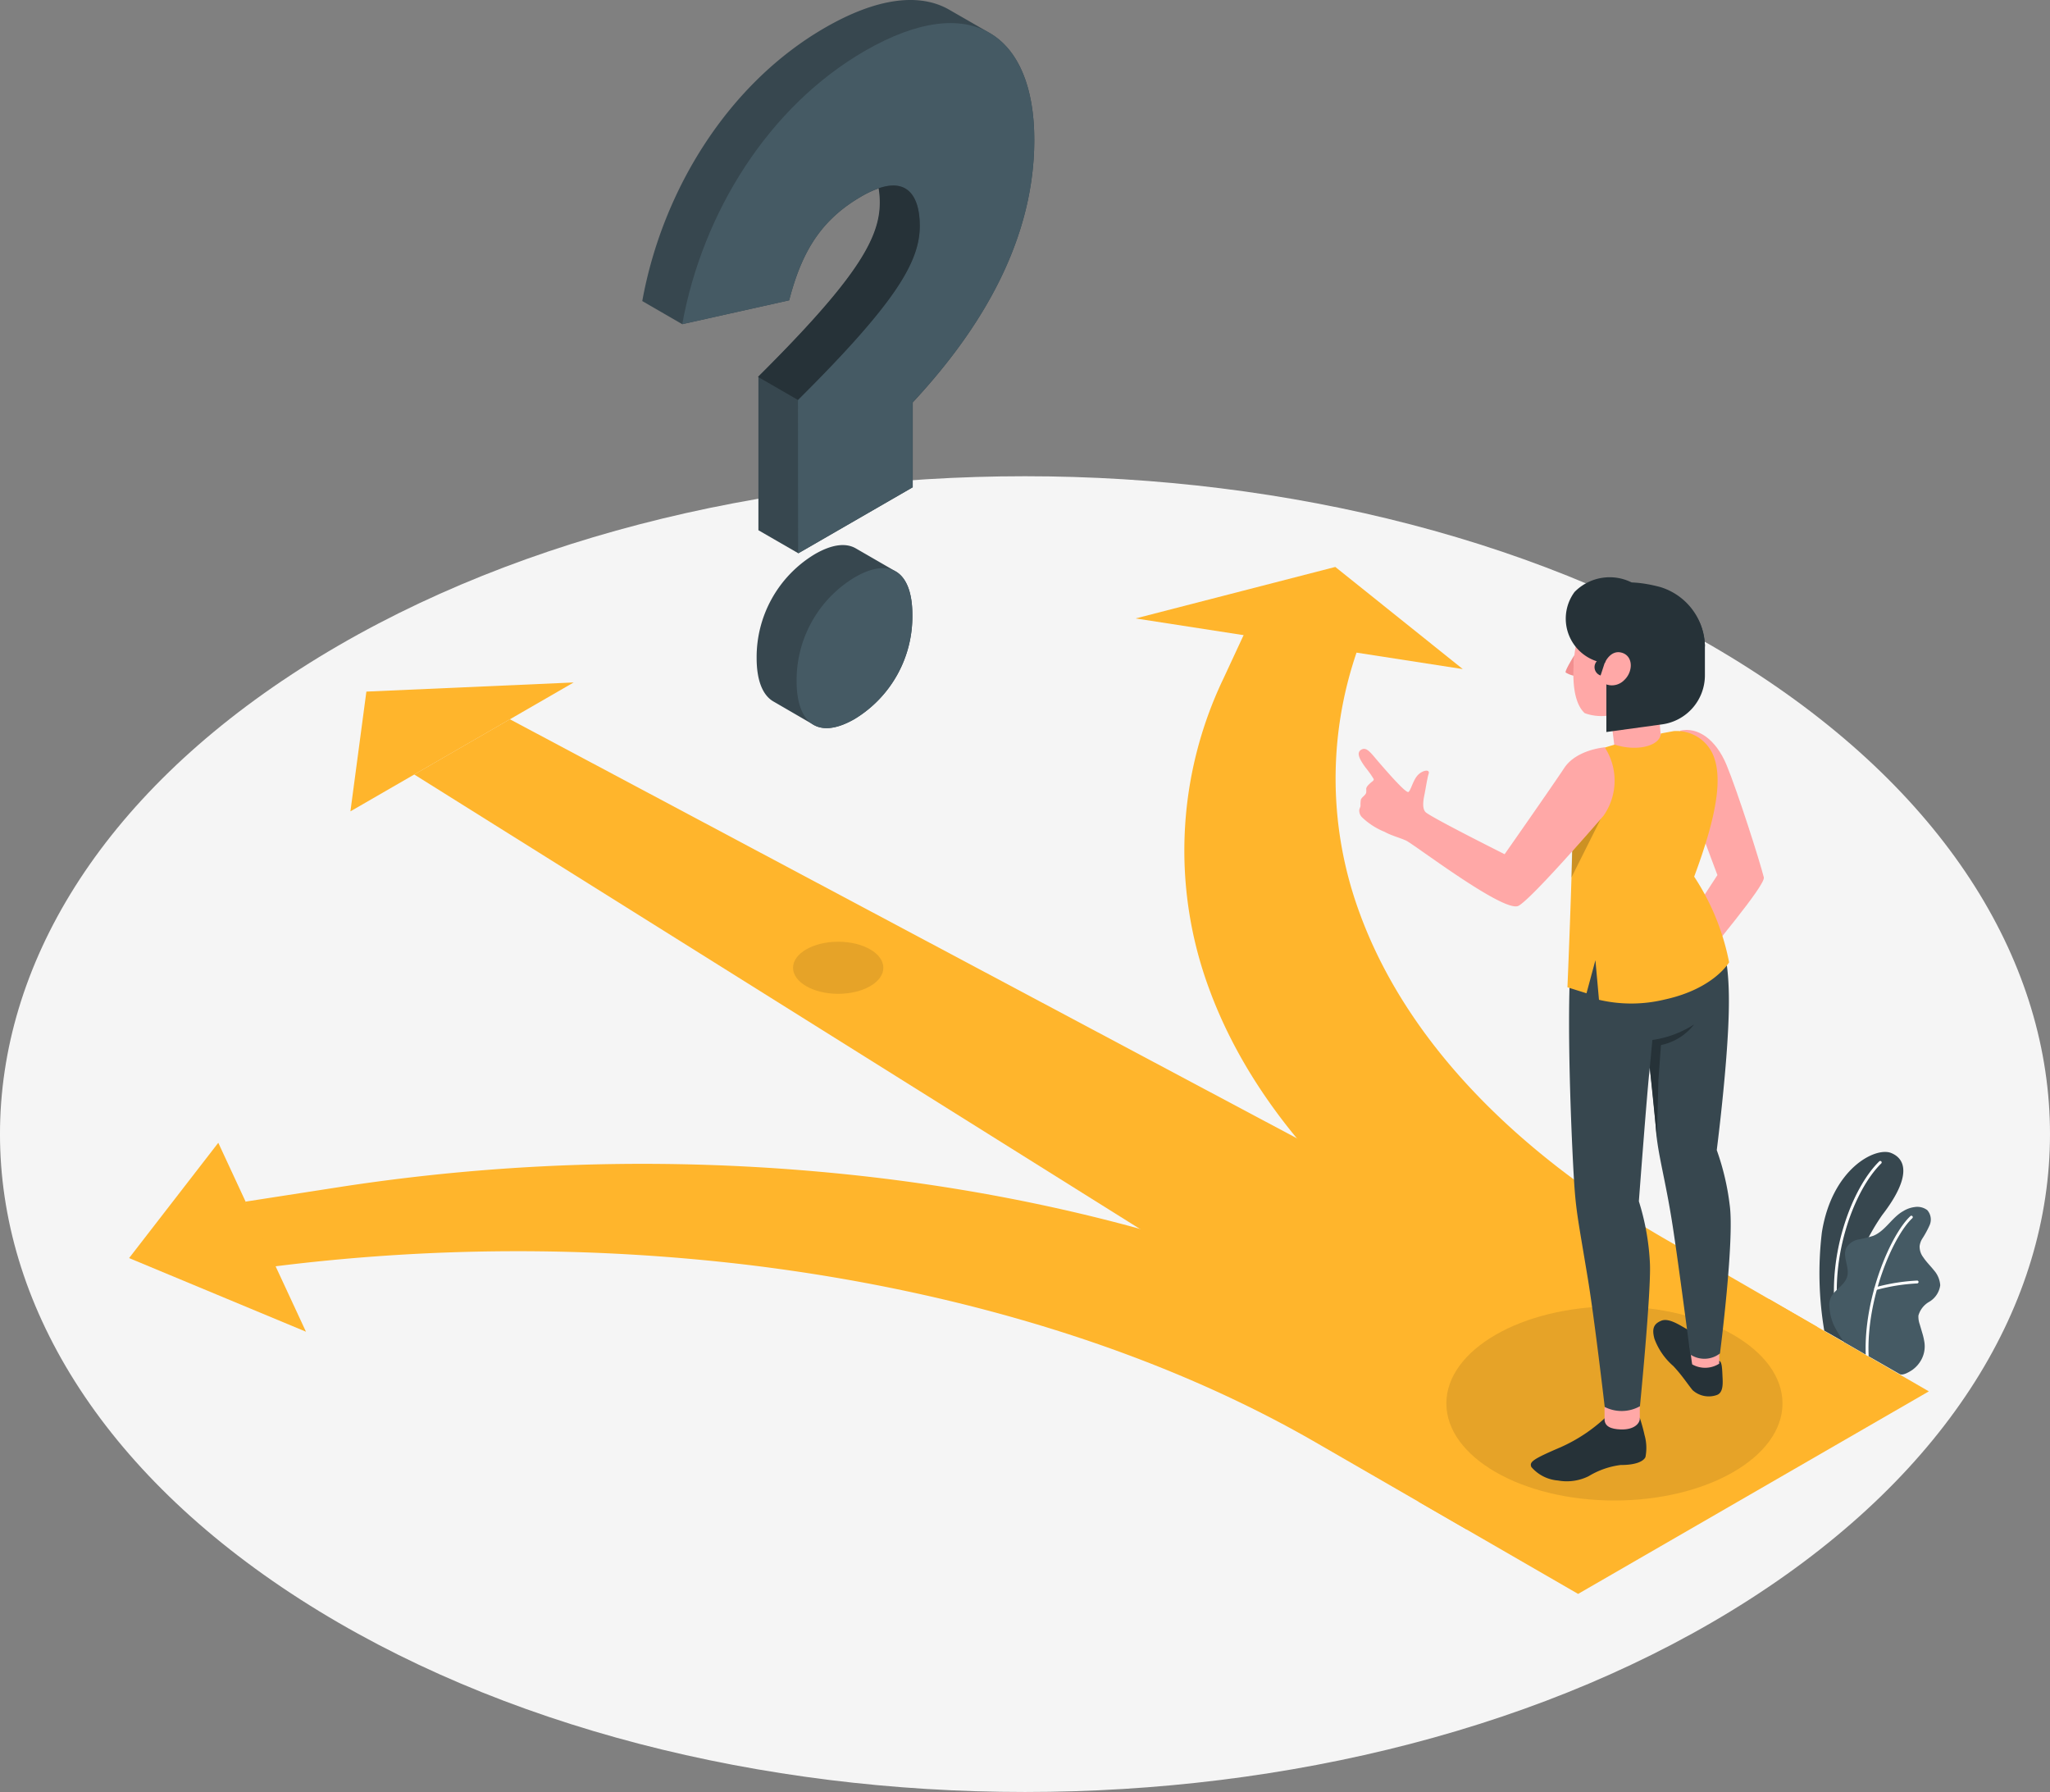 <svg xmlns="http://www.w3.org/2000/svg" width="187.487" height="163.862" viewBox="0 0 187.487 163.862"><rect x="0" y="0" width="187.487" height="163.862" fill="#808080" stroke="none"/><g transform="translate(-11.174 -36.503)"><g transform="translate(11.174 80.052)"><path d="M38.624,249.61c36.61,23.492,95.967,23.492,132.578,0s36.614-61.581,0-85.073-95.967-23.5-132.578,0S2.033,226.118,38.624,249.61Z" transform="translate(-11.174 -146.916)" fill="#f5f5f5"/></g><g transform="translate(177.553 141.838)"><path d="M435.294,320.949l-1.826-1.041a31.473,31.473,0,0,1-.221-8.977c.919-5.837,4.895-7.853,6.338-7.269s1.783,2.307-.824,5.68A19.454,19.454,0,0,0,435.294,320.949Z" transform="translate(-433.004 -303.565)" fill="#37474f"/><path d="M436.7,319.906h.02a.13.13,0,0,0,.11-.146c-.753-5.467,1.444-11.438,3.913-13.864a.131.131,0,1,0-.185-.185c-2.513,2.457-4.753,8.539-3.984,14.085a.126.126,0,0,0,.126.11Z" transform="translate(-435.073 -304.841)" fill="#fff"/><path d="M441.775,331.585c.288.166.884-.2,1.112-.347a2.762,2.762,0,0,0,.915-1.053,2.56,2.56,0,0,0,.229-1.55,5.951,5.951,0,0,0-.193-.824l-.233-.789a2.03,2.03,0,0,1-.114-.789,2.1,2.1,0,0,1,1-1.262,2.081,2.081,0,0,0,.994-1.507,2.319,2.319,0,0,0-.584-1.377c-.312-.394-.686-.753-.97-1.183a1.6,1.6,0,0,1-.331-1.022,1.707,1.707,0,0,1,.221-.643,9,9,0,0,0,.7-1.282,1.294,1.294,0,0,0-.225-1.365,1.511,1.511,0,0,0-1.132-.28,2.571,2.571,0,0,0-1.057.371c-1.045.58-1.641,1.818-2.761,2.268a10.9,10.9,0,0,1-1.341.327,1.657,1.657,0,0,0-1.108.761c-.394.813.347,1.814.063,2.678-.256.765-1,1.057-1.416,1.747a1.625,1.625,0,0,0-.193,1,4.734,4.734,0,0,0,.422,1.692,11.829,11.829,0,0,0,.927,1.522S441.731,331.561,441.775,331.585Z" transform="translate(-434.416 -311.274)" fill="#455a64"/><path d="M443.908,331.253h0a.13.13,0,0,0,.126-.138c-.213-5.171,2.225-10.878,4-12.539a.13.13,0,0,0,0-.185.126.126,0,0,0-.181,0c-1.81,1.692-4.3,7.494-4.078,12.74a.134.134,0,0,0,.138.122Z" transform="translate(-439.515 -312.52)" fill="#fff"/><path d="M445.908,334.243h.039a17.44,17.44,0,0,1,3.751-.6.134.134,0,0,0,.126-.138.126.126,0,0,0-.138-.122,17.656,17.656,0,0,0-3.818.615.13.13,0,0,0-.087.162A.134.134,0,0,0,445.908,334.243Z" transform="translate(-440.738 -321.619)" fill="#fff"/></g><g transform="translate(22.981 88.345)"><g transform="translate(0 0)"><path d="M115.968,203.25,107.22,208.3l103.528,64.823,17.5-10.1Z" transform="translate(-81.145 -189.323)" fill="#ffb52c"/><path d="M93.889,195.55,92.43,206.5l20.415-11.785Z" transform="translate(-72.188 -184.151)" fill="#ffb52c"/><path d="M192.879,332.176l-13.122,7.577L165.9,331.758c-14.2-8.184-32.043-13.773-51.669-16.171a178.227,178.227,0,0,0-43.749.15l-2.406-5.956,8.953-1.388a181.912,181.912,0,0,1,49.106-.765c20.08,2.445,38.366,8.165,52.876,16.542Z" transform="translate(-57.442 -251.742)" fill="#ffb52c"/><path d="M49.267,301.44l8.019,17.276L41.11,311.983Z" transform="translate(-41.11 -248.784)" fill="#ffb52c"/><path d="M343.674,243.526,330.552,251.1l-13.852-8c-14.511-8.378-24.419-18.932-28.655-30.528a36.383,36.383,0,0,1,1.329-28.351l2.4-5.167L303.123,178a35.542,35.542,0,0,0-1.294,27.7c4.137,11.328,13.8,21.642,28,29.826Z" transform="translate(-189.281 -174.032)" fill="#ffb52c"/><path d="M274.5,172.649l29.921,4.631-11.659-9.34Z" transform="translate(-182.446 -167.94)" fill="#ffb52c"/><path d="M340.13,356.242l14.582,8.421,32.078-18.522-14.582-8.421Z" transform="translate(-222.19 -270.755)" fill="#ffb52c"/></g></g><g transform="translate(83.703 122.616)"><ellipse cx="15.371" cy="8.875" rx="15.371" ry="8.875" transform="translate(59.751 33.345)" opacity="0.1"/><ellipse cx="4.13" cy="2.382" rx="4.13" ry="2.382" opacity="0.1"/></g><g transform="translate(69.914 36.503)"><g transform="translate(0 0)"><path d="M199.352,165.285h0l-3.676-2.122h0c-.876-.5-2.126-.394-3.735.536a10.989,10.989,0,0,0-5.321,9.51c0,1.925.5,3.345,1.507,3.944l3.672,2.13h0c.884.532,2.154.426,3.8-.525a10.937,10.937,0,0,0,5.262-9.553C200.859,167.277,200.35,165.868,199.352,165.285Z" transform="translate(-176.16 -113.025)" fill="#37474f"/><path d="M191.9,39.535l-3.739-2.15c-2.647-1.515-6.492-1.152-11.352,1.653C168.02,44.11,161.958,53.8,160.1,64.032l3.656,2.114,9.778-2.181c1.12-4.272,2.785-7.3,6.642-9.517a9.072,9.072,0,0,1,1.578-.73,7.831,7.831,0,0,1,.107,1.321c0,3.3-2.228,7.064-11.139,15.923V84.988l3.656,2.11,10.46-6.035V73.305C190,67.748,195.953,59.449,195.953,49.3,195.953,44.524,194.533,41.085,191.9,39.535Z" transform="translate(-160.1 -36.503)" fill="#37474f"/><path d="M179.952,76.317c8.914-8.859,11.142-12.622,11.142-15.919,0-2.891-1.3-5.029-5.325-2.706-3.838,2.217-5.522,5.246-6.622,9.517L169.37,69.39c1.858-10.231,7.924-19.922,16.712-24.995,9.778-5.636,15.485-1.424,15.485,8.145,0,10.152-5.94,18.451-11.139,24.009v7.758l-10.46,6.035Z" transform="translate(-165.714 -39.747)" fill="#455a64"/><path d="M195.89,178.566a10.98,10.98,0,0,1,5.321-9.51c3.467-2,5.262-.233,5.262,3.4a10.984,10.984,0,0,1-5.262,9.553C197.681,184.045,195.89,182.195,195.89,178.566Z" transform="translate(-181.774 -116.268)" fill="#455a64"/><path d="M201.729,83.2c0,3.3-2.228,7.06-11.142,15.919l-3.656-2.11c8.914-8.863,11.139-12.622,11.139-15.923a7.4,7.4,0,0,0-.106-1.317C200.762,78.8,201.729,80.721,201.729,83.2Z" transform="translate(-176.348 -62.547)" fill="#263238"/></g></g><g transform="translate(135.435 89.267)"><g transform="translate(0 0)"><path d="M400.76,205.794c1.55-.367,3.254.734,4.252,3.155s2.99,8.634,3.4,10.255c.185.726-5.337,7.167-5.128,7.072.059-.028-1.8-3.155-1.8-3.155L404.168,219l-1.676-4.477Z" transform="translate(-371.359 -191.744)" fill="#ffa8a7"/><path d="M400.556,346.263c.209.079.26.477.292,1.274.024.6.154,1.653-.548,1.862a2.206,2.206,0,0,1-2.189-.465c-.564-.706-.947-1.329-1.751-2.193a6.066,6.066,0,0,1-1.731-2.5c-.256-.947-.043-1.361.6-1.637.891-.394,2.292.86,2.99,1.057C398.82,343.845,400.343,346.2,400.556,346.263Z" transform="translate(-367.581 -274.588)" fill="#263238"/><path d="M405.635,348.747v.978a2.4,2.4,0,0,1-2.469.067c-.039-.095-.256-1.972-.256-1.972Z" transform="translate(-372.661 -277.793)" fill="#ffa8a7"/><path d="M376.093,365.19s.28.848.434,1.578a4.288,4.288,0,0,1,.083,2.019c-.209.442-1.014.73-2.26.722a7.45,7.45,0,0,0-2.935,1.025,4.5,4.5,0,0,1-2.8.394,3.562,3.562,0,0,1-2.441-1.238c-.177-.45.051-.682,2.67-1.8a14.78,14.78,0,0,0,4.031-2.647Z" transform="translate(-350.384 -288.312)" fill="#263238"/><path d="M386.45,362.51v1.14c0,.414-.485,1.029-1.747.986-.891-.032-1.511-.272-1.475-1.006v-1.053Z" transform="translate(-360.741 -286.689)" fill="#ffa8a7"/><path d="M389.693,274.689a23.026,23.026,0,0,0-1.183-5.021s.552-4.315.872-8.464c.572-7.435.11-9.861-1.349-13.2,0,0-12.476-1.262-12.858,3.921-.473,6.457.158,18.932.327,21.216s.394,3.309,1.183,8.074c.615,3.625,1.578,11.939,1.578,11.939a3.416,3.416,0,0,0,3.222-.067s1.022-10.381.915-13.016a22.424,22.424,0,0,0-1.014-5.723s.789-10.523,1-12.2c0,0,.394,3.341.56,5.621s.848,4.461,1.511,8.7c.572,3.672,1.633,11.888,1.633,11.888a2.317,2.317,0,0,0,2.714-.1S390.143,277.9,389.693,274.689Z" transform="translate(-355.761 -217.264)" fill="#37474f"/><path d="M384.56,200.241l.588,4.82,4.24-.383-.485-5.348Z" transform="translate(-361.549 -187.871)" fill="#ffa8a7"/><path d="M388.019,208.3a3.627,3.627,0,0,0-3.68-2.367c-.426.079-.789.142-1.183.221-.036,1.112-2.13,1.688-4.212,1.014-.627.177-1.2.363-1.724.548-1.491.532-2.09,3.009-2.126,7.155s-.473,14.487-.473,14.487l1.743.548.816-3.025.327,3.621a12.953,12.953,0,0,0,6.023-.028c4.485-.978,5.877-3.4,5.877-3.4a21.78,21.78,0,0,0-3.195-7.833C388.441,213.261,388.709,210.189,388.019,208.3Z" transform="translate(-355.529 -191.843)" fill="#ffb52c"/><path d="M375.593,229.288l2.639-3-2.7,5.4Z" transform="translate(-356.08 -204.198)" opacity="0.2"/><path d="M348.721,209.76s-2.591.205-3.7,1.885-5.455,7.888-5.455,7.888-6.914-3.459-7.253-3.869-.146-1.238-.055-1.7.249-1.471.351-1.755c.177-.5-.56-.363-.99.1s-.627,1.373-.844,1.53-1.862-1.735-2.658-2.651-1.183-1.55-1.708-1.183c-.394.272-.138.816.434,1.6a9.615,9.615,0,0,1,.738,1.037c.071.138-.142.248-.225.323-.154.142-.43.367-.45.584a2.118,2.118,0,0,1,0,.355c-.075.26-.394.394-.489.639a3.156,3.156,0,0,0-.032.58c-.024.126-.091.237-.114.363a.868.868,0,0,0,.256.674,6.476,6.476,0,0,0,2.063,1.329c.611.339,1.242.485,1.944.789s9.013,6.682,10.306,5.972,7.774-8.239,7.774-8.239A5.589,5.589,0,0,0,348.721,209.76Z" transform="translate(-326.218 -194.187)" fill="#ffa8a7"/><path d="M377.163,177.453s-1.657-1.866-.45-3.763c1.424-2.232,4.165-2.615,7.415-1.743a5.766,5.766,0,0,1,4.066,5.234c.154,2.367-6.492,4.141-6.338,5.774Z" transform="translate(-356.531 -171.027)" fill="#263238"/><path d="M374.993,188.41s-.9,1.448-.789,1.578a2.28,2.28,0,0,0,.73.292Z" transform="translate(-355.272 -181.258)" fill="#f28f8f"/><path d="M378.836,176.139c-.9.5-2.457,1.412-2.761,4.788-.323,3.467.481,4.646.962,5.088a4.477,4.477,0,0,0,2.82.075,8.948,8.948,0,0,0,4.39-3.384c1.223-2.134,1.412-4.938-.095-6A5.539,5.539,0,0,0,378.836,176.139Z" transform="translate(-356.366 -173.567)" fill="#ffa8a7"/><path d="M382.146,175.084s-.71,3.155.3,5.128c0,0,.525-1.246,1.578-.923s1.014,1.747.2,2.5a1.578,1.578,0,0,1-1.641.394,7.072,7.072,0,0,0,1.578,2.394,5.2,5.2,0,0,0,5.893-1.68c2.481-2.8,2.019-7.687-1.779-8.839A6.4,6.4,0,0,0,382.146,175.084Z" transform="translate(-359.94 -172.362)" fill="#263238"/><path d="M383.65,189.542v4.339l5.1-.7a4.528,4.528,0,0,0,3.913-4.485V185.85l-4.047,2.591-1.913,1.692-1.937-.158Z" transform="translate(-360.998 -179.708)" fill="#263238"/><path d="M375.031,171.647a4.1,4.1,0,0,0,2.761,6.5l2.465-7.372A4.5,4.5,0,0,0,375.031,171.647Z" transform="translate(-355.29 -170.278)" fill="#263238"/><path d="M381.463,190.7a.8.8,0,1,1,.5-1.526Z" transform="translate(-359.339 -181.698)" fill="#263238"/><path d="M393.72,277.944l.237-2.52A9.545,9.545,0,0,0,397.775,274a5.16,5.16,0,0,1-3.033,1.889l-.233,3.211-.138,5.258Z" transform="translate(-367.096 -233.09)" fill="#263238"/></g></g></g></svg>